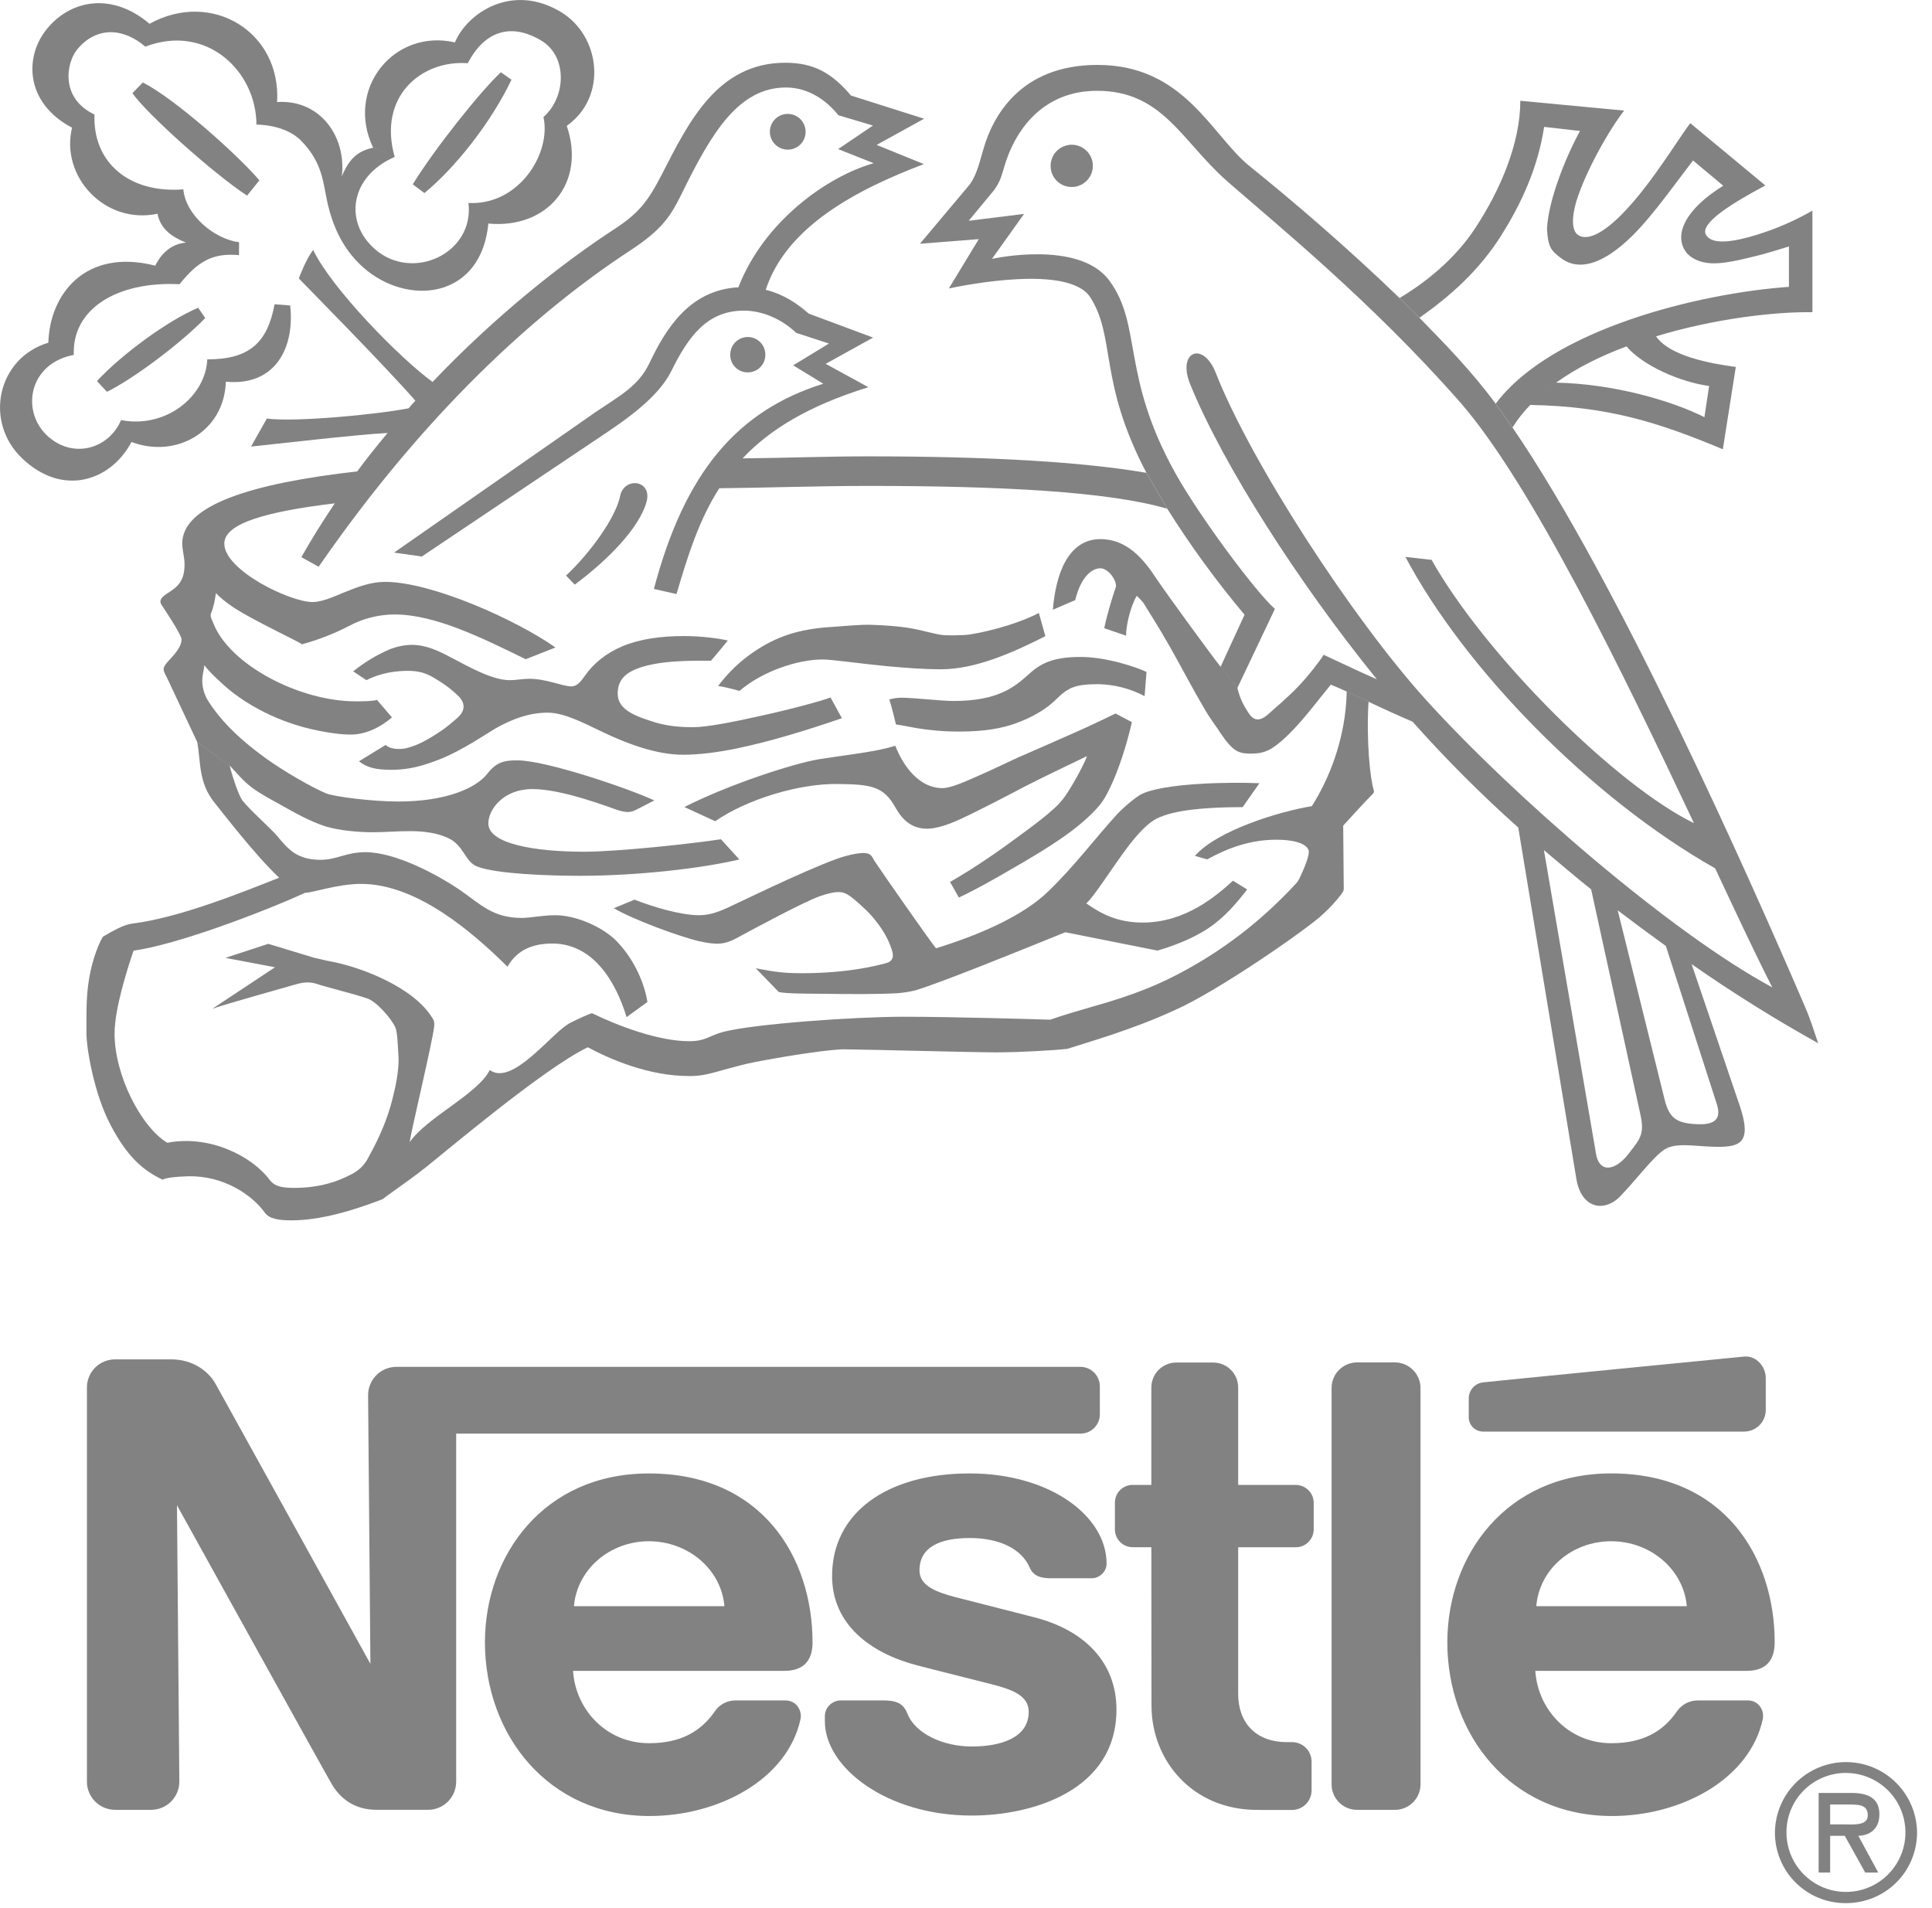 <svg width="80" height="79" viewBox="0 0 80 79" fill="none" xmlns="http://www.w3.org/2000/svg">
<g clip-path="url(#clip0_114_1370)">
<path fill-rule="evenodd" clip-rule="evenodd" d="M73.496 75.873C73.505 75.099 73.819 74.359 74.37 73.815C74.921 73.271 75.664 72.966 76.438 72.966C77.213 72.966 77.956 73.271 78.507 73.815C79.058 74.359 79.372 75.099 79.381 75.873C79.381 77.504 78.078 78.806 76.434 78.806C76.048 78.809 75.665 78.735 75.307 78.589C74.95 78.443 74.625 78.227 74.351 77.954C74.078 77.681 73.861 77.357 73.715 77C73.568 76.642 73.493 76.26 73.496 75.873ZM73.973 75.873C73.972 76.361 74.115 76.838 74.385 77.244C74.655 77.65 75.04 77.967 75.49 78.154C75.94 78.341 76.436 78.391 76.915 78.296C77.393 78.202 77.832 77.967 78.177 77.623C78.522 77.278 78.758 76.839 78.853 76.361C78.948 75.882 78.899 75.386 78.713 74.936C78.526 74.486 78.21 74.1 77.804 73.83C77.398 73.559 76.922 73.415 76.434 73.415C76.111 73.415 75.791 73.478 75.492 73.601C75.194 73.725 74.922 73.906 74.694 74.134C74.465 74.362 74.284 74.633 74.16 74.932C74.036 75.23 73.973 75.55 73.973 75.873ZM77.775 77.541H77.235L76.388 76.019H75.782V77.541H75.306V74.244H76.686C77.294 74.244 77.822 74.429 77.822 75.12C77.822 75.771 77.388 76.005 76.949 76.019L77.775 77.541H77.775ZM75.782 74.723V75.545H76.289C76.732 75.545 77.341 75.618 77.341 75.171C77.341 74.749 77.001 74.723 76.605 74.723H75.782ZM44.373 7.743C44.546 7.745 44.716 7.694 44.861 7.598C45.005 7.502 45.118 7.366 45.185 7.206C45.252 7.046 45.27 6.869 45.236 6.699C45.203 6.529 45.119 6.372 44.996 6.249C44.874 6.127 44.717 6.043 44.547 6.01C44.377 5.976 44.2 5.994 44.04 6.061C43.88 6.128 43.743 6.241 43.648 6.386C43.552 6.531 43.502 6.701 43.503 6.874C43.504 7.105 43.595 7.325 43.758 7.488C43.921 7.651 44.142 7.743 44.373 7.743ZM32.614 6.197C32.711 6.197 32.807 6.179 32.896 6.143C32.986 6.107 33.068 6.054 33.137 5.986C33.206 5.918 33.262 5.837 33.3 5.748C33.338 5.659 33.358 5.563 33.359 5.467V5.462C33.36 5.315 33.318 5.172 33.237 5.049C33.157 4.927 33.042 4.831 32.907 4.774C32.772 4.717 32.623 4.701 32.479 4.729C32.335 4.756 32.203 4.826 32.098 4.929C31.994 5.032 31.923 5.163 31.893 5.307C31.863 5.45 31.877 5.599 31.932 5.735C31.987 5.871 32.082 5.987 32.203 6.069C32.324 6.151 32.467 6.196 32.614 6.197ZM23.798 24.209L23.439 23.833C24.443 22.896 25.503 21.418 25.676 20.546C25.833 19.739 26.993 19.862 26.78 20.749C26.489 21.87 25.121 23.227 23.798 24.209ZM16.342 6.499C14.498 7.301 14.228 9.185 15.524 10.316C17.077 11.68 19.645 10.497 19.398 8.405C21.489 8.511 22.834 6.353 22.504 4.845C23.429 4.043 23.524 2.34 22.407 1.677C21.21 0.959 20.093 1.23 19.37 2.618C17.464 2.473 15.631 3.986 16.343 6.499L15.451 6.117C14.284 3.667 16.326 1.177 18.838 1.756C19.343 0.538 21.209 -0.724 23.232 0.501C24.848 1.476 25.182 3.992 23.468 5.212C24.275 7.564 22.674 9.487 20.222 9.257C19.93 12.285 17.077 12.671 15.238 11.236C14.195 10.428 13.775 9.307 13.573 8.461C13.372 7.567 13.372 6.756 12.479 5.837C11.807 5.136 10.618 5.161 10.618 5.161C10.618 2.965 8.567 0.958 6.017 1.931C5.113 1.154 4.004 1.079 3.202 2.04C2.742 2.596 2.479 4.065 3.913 4.742C3.834 6.739 5.364 8.017 7.592 7.841C7.687 8.904 8.864 9.896 9.9 10.031L9.896 10.566C8.78 10.46 8.174 10.849 7.434 11.769C4.816 11.64 2.978 12.809 3.056 14.696C1.212 15.044 0.869 16.97 1.913 17.999C2.956 19.028 4.491 18.621 5.013 17.396C6.87 17.752 8.511 16.42 8.584 14.881C10.327 14.881 11.073 14.194 11.37 12.599L12.015 12.649C12.21 14.364 11.426 16.002 9.351 15.806C9.29 17.859 7.305 19.003 5.444 18.302C4.581 19.928 2.597 20.578 0.925 18.988C-0.689 17.455 -0.101 14.82 2.002 14.191C2.058 12.176 3.538 10.264 6.431 11.001C6.431 11.001 6.801 10.104 7.704 10.048C7.098 9.804 6.644 9.47 6.521 8.851C4.34 9.313 2.49 7.304 2.984 5.287C1.027 4.259 0.994 2.319 1.969 1.165C2.978 -0.041 4.677 -0.304 6.192 0.985C8.754 -0.433 11.646 1.311 11.474 4.226C13.268 4.106 14.354 5.679 14.153 7.305C14.455 6.587 14.792 6.257 15.454 6.116L16.343 6.499H16.342Z" fill="#828282"/>
<path fill-rule="evenodd" clip-rule="evenodd" d="M20.742 2.994L21.179 3.302C20.332 5.078 18.841 6.957 17.574 7.994L17.092 7.633C17.989 6.166 19.929 3.738 20.742 2.992V2.994ZM8.206 12.745L8.499 13.171C7.433 14.264 5.472 15.716 4.429 16.223L4.014 15.78C5.023 14.687 6.956 13.265 8.206 12.745ZM10.74 7.468L10.23 8.101C8.841 7.187 6.105 4.741 5.482 3.858L5.914 3.414C7.237 4.086 9.827 6.396 10.741 7.468H10.74ZM8.166 30.727C8.323 31.522 8.195 32.41 8.907 33.267C9.154 33.57 10.555 35.403 11.559 36.345C10.191 36.883 7.443 38.01 5.47 38.245C5.073 38.302 4.63 38.577 4.258 38.789C4.012 39.215 3.753 39.967 3.647 40.813C3.568 41.431 3.58 42.105 3.58 42.798C3.58 43.409 3.9 45.322 4.589 46.605C5.267 47.896 5.922 48.467 6.731 48.848C6.883 48.77 7.235 48.725 7.79 48.708C9.282 48.675 10.448 49.498 10.958 50.205C11.148 50.477 11.552 50.533 12.062 50.533C13.267 50.533 14.595 50.137 15.846 49.655C16.115 49.436 16.878 48.931 17.617 48.348C18.363 47.763 22.5 44.251 24.339 43.366C25.304 43.884 26.89 44.557 28.52 44.557C28.771 44.562 29.021 44.537 29.266 44.484C29.782 44.372 30.432 44.145 31.256 43.979C32.73 43.693 34.462 43.442 34.968 43.451C36.335 43.468 40.308 43.577 41.245 43.577C42.241 43.577 43.654 43.493 44.198 43.431C45.028 43.159 46.883 42.645 48.661 41.821C50.438 41.039 54.176 38.44 54.788 37.849C55.062 37.599 55.313 37.325 55.54 37.031C55.607 36.935 55.642 36.891 55.642 36.806C55.642 36.734 55.619 34.189 55.619 34.189C55.619 34.189 56.511 33.2 56.858 32.859C56.883 32.828 56.895 32.788 56.891 32.748C56.729 32.238 56.572 30.657 56.668 29.052L55.765 28.628C55.726 30.628 54.998 32.321 54.319 33.382C52.974 33.6 50.405 34.385 49.481 35.44L49.986 35.586C50.86 35.105 51.784 34.772 52.844 34.772C53.786 34.772 54.196 35.016 54.196 35.282C54.196 35.464 54.022 35.909 53.955 36.049C53.875 36.206 53.82 36.414 53.662 36.589C52.394 37.959 50.955 39.133 49.216 40.104C48.034 40.767 46.923 41.214 45.185 41.699C44.658 41.85 43.947 42.061 43.487 42.224C42.83 42.203 39.412 42.102 37.411 42.102C35.41 42.102 31.285 42.392 29.972 42.723C29.379 42.874 29.233 43.115 28.537 43.115C27.248 43.115 25.555 42.465 24.512 41.954C24.361 42.002 23.992 42.163 23.616 42.354C22.87 42.723 21.233 45.001 20.28 44.309C19.781 45.307 17.684 46.258 16.961 47.298C17.044 46.749 17.886 43.236 17.976 42.525C17.987 42.4 17.998 42.298 17.914 42.172C17.151 40.892 14.998 40.07 13.787 39.831C13.435 39.768 13.261 39.711 13.014 39.661L11.108 39.083L9.335 39.664L11.388 40.053L8.792 41.772C9.245 41.604 12.033 40.825 12.245 40.762C12.469 40.696 12.777 40.629 13.119 40.742C13.496 40.875 14.571 41.127 15.222 41.349C15.592 41.48 16.209 42.175 16.371 42.546C16.438 42.697 16.461 43.017 16.5 43.737C16.529 44.189 16.421 44.824 16.299 45.305C16.012 46.59 15.44 47.582 15.25 47.936C15.002 48.422 14.65 48.585 14.302 48.748C13.736 49.014 13.053 49.179 12.279 49.188C11.752 49.191 11.404 49.166 11.168 48.86C10.462 47.904 8.713 46.976 6.925 47.321C5.832 46.656 4.744 44.515 4.744 42.805C4.744 41.782 5.255 40.178 5.529 39.365C7.324 39.122 10.894 37.764 12.632 36.97C12.997 36.957 13.994 36.601 14.953 36.601C17.285 36.601 19.611 38.644 21.013 40.029C21.242 39.647 21.682 39.07 22.869 39.07C24.522 39.07 25.476 40.575 25.946 42.118L26.809 41.491C26.664 40.608 26.193 39.637 25.504 38.943C24.926 38.37 23.838 37.898 22.993 37.898C22.477 37.898 21.95 38.01 21.613 38.01C20.43 38.01 19.943 37.486 19.079 36.877C18.137 36.232 16.389 35.288 15.132 35.288C14.325 35.288 13.961 35.598 13.292 35.604C12.322 35.604 11.958 35.201 11.482 34.622C11.28 34.371 10.293 33.49 10.03 33.136C9.878 32.927 9.603 32.1 9.508 31.69L8.166 30.721V30.727Z" fill="#828282"/>
<path fill-rule="evenodd" clip-rule="evenodd" d="M9.508 31.698C9.794 32.001 10.063 32.334 10.422 32.606C10.769 32.864 11.195 33.092 11.605 33.317C12.177 33.642 12.832 34.012 13.477 34.22C14.043 34.387 14.778 34.462 15.468 34.462C16.448 34.462 17.61 34.259 18.568 34.708C19.212 35.011 19.25 35.689 19.767 35.885C20.561 36.193 22.771 36.266 23.994 36.266C26.433 36.266 29.056 35.957 30.615 35.589L29.852 34.752C28.776 34.92 25.629 35.269 24.184 35.269C22.143 35.269 20.221 34.943 20.221 34.098C20.221 33.52 20.843 32.674 22.043 32.674C23.32 32.674 25.265 33.448 25.623 33.559C25.972 33.66 26.129 33.639 26.346 33.529L27.093 33.145C26.106 32.679 22.631 31.485 21.419 31.485C20.852 31.485 20.544 31.569 20.174 32.046C19.703 32.64 18.465 33.19 16.491 33.19C15.409 33.19 13.857 32.991 13.509 32.855C12.914 32.608 11.749 31.936 11.003 31.398C10.039 30.702 9.198 29.934 8.626 29.034C8.461 28.775 8.374 28.475 8.375 28.168C8.38 27.932 8.448 27.722 8.465 27.545C8.638 27.786 8.83 27.96 9.065 28.181C10.108 29.199 11.643 29.962 13.229 30.265C13.689 30.352 14.088 30.417 14.536 30.417C15.208 30.417 15.832 30.052 16.229 29.706L15.611 28.983C15.409 29.041 14.996 29.041 14.715 29.041C12.415 29.041 9.502 27.536 8.83 25.798C8.768 25.625 8.677 25.526 8.75 25.366C8.818 25.215 8.901 24.872 8.941 24.559C9.08 24.716 9.361 24.949 9.709 25.181C10.567 25.724 12.199 26.485 12.51 26.678C13.182 26.495 13.832 26.241 14.45 25.921C15.029 25.611 15.675 25.448 16.331 25.444C18.014 25.444 19.937 26.403 21.767 27.297L23.001 26.812C21.392 25.676 17.883 24.094 15.942 24.094C14.787 24.094 13.711 24.93 12.943 24.93C12 24.93 9.288 23.613 9.288 22.509C9.288 21.667 11.047 21.182 13.863 20.843C13.372 21.568 12.911 22.31 12.478 23.07L13.195 23.468C17.608 17.081 22.194 12.935 26.049 10.403C27.451 9.488 27.771 8.95 28.265 7.947C29.464 5.502 30.585 3.623 32.548 3.623C33.462 3.623 34.208 4.139 34.717 4.772L36.147 5.199L34.706 6.174L36.177 6.758C34.26 7.301 31.637 9.158 30.575 11.896C28.534 12.006 27.548 13.652 26.887 15.046C26.433 15.982 25.721 16.351 24.671 17.058L16.318 22.882L17.467 23.044L25.182 17.869C26.712 16.844 27.435 16.086 27.8 15.361C28.506 13.929 29.285 12.863 30.799 12.863C31.54 12.863 32.341 13.186 32.969 13.783L34.325 14.226L32.845 15.128L34.09 15.89C30.541 17.001 28.359 19.537 27.077 24.387L28.013 24.599C28.484 22.995 28.949 21.519 29.784 20.218C31.833 20.196 33.905 20.121 35.945 20.121C41.381 20.121 45.896 20.35 48.333 21.066L47.47 19.579C44.863 19.133 41.085 18.897 35.945 18.897C34.224 18.897 32.475 18.964 30.749 18.981C31.858 17.797 33.474 16.802 35.958 16.034L34.191 15.066L36.153 13.979L33.485 12.985C33.02 12.571 32.442 12.184 31.707 12C32.566 9.375 35.475 7.851 38.255 6.795L36.3 6.001L38.265 4.916L35.238 3.957C34.448 3.023 33.691 2.598 32.521 2.598C29.717 2.598 28.524 5.037 27.414 7.206C26.828 8.342 26.455 8.822 25.457 9.477C23.3 10.883 20.547 13.047 17.912 15.816C16.545 14.826 13.731 11.939 12.967 10.352C12.67 10.723 12.373 11.53 12.373 11.53C12.665 11.832 15.968 15.179 17.2 16.593C17.105 16.693 17.008 16.802 16.919 16.908C15.607 17.164 12.209 17.488 11.05 17.332L10.395 18.492C11.264 18.404 14.642 18.006 16.05 17.928C15.615 18.446 15.194 18.977 14.79 19.52C10.451 20.012 7.546 20.906 7.546 22.506C7.546 22.775 7.642 23.075 7.642 23.364C7.642 24.033 7.395 24.284 6.913 24.58C6.61 24.782 6.583 24.911 6.723 25.099C6.851 25.293 7.517 26.286 7.517 26.478C7.517 26.803 7.204 27.12 6.94 27.409C6.722 27.66 6.731 27.728 6.906 28.045L8.167 30.728L9.505 31.699L9.508 31.698ZM63.364 16.768C63.085 17.052 62.839 17.364 62.629 17.702L61.932 16.718C64.27 13.597 70.448 12.133 74.076 11.878V10.206C73.61 10.349 73.114 10.505 72.656 10.615C72.006 10.774 71.407 10.916 70.903 10.904C70.399 10.892 69.989 10.689 69.804 10.422C69.311 9.726 69.765 8.675 71.356 7.691L70.106 6.646C69.135 7.903 68.183 9.293 67.207 10.116C66.322 10.873 65.397 11.249 64.645 10.694C64.242 10.391 64.096 10.25 64.058 9.472C64.113 8.316 64.802 6.561 65.425 5.423L63.939 5.254C63.675 6.991 62.963 8.469 62.201 9.689C61.254 11.214 60.027 12.276 58.776 13.159L57.952 12.341C58.961 11.74 60.233 10.765 61.103 9.421C62.129 7.857 62.953 5.925 62.953 4.173L67.253 4.579C66.647 5.348 65.65 7.097 65.268 8.353C65.078 9.008 65.083 9.531 65.325 9.715C65.778 10.055 66.579 9.506 67.347 8.675C68.447 7.5 69.512 5.728 69.989 5.1L73.1 7.68C71.715 8.416 70.37 9.252 70.64 9.722C70.886 10.154 71.769 10.025 72.748 9.722C73.55 9.476 74.321 9.14 75.048 8.721V12.929C73.551 12.901 71.006 13.185 68.573 13.928C69.144 14.749 70.821 15.052 71.876 15.195L71.339 18.604C68.67 17.489 66.601 16.827 63.362 16.768L64.433 15.845C66.82 15.893 69.22 16.591 70.576 17.275L70.771 15.983C69.545 15.816 68.008 15.125 67.351 14.344C66.292 14.736 65.284 15.235 64.433 15.846L63.362 16.768H63.364Z" fill="#828282"/>
<path fill-rule="evenodd" clip-rule="evenodd" d="M50.543 27.609L51.534 25.456C50.368 24.067 49.298 22.601 48.334 21.066L47.47 19.578C45.48 15.788 46.209 13.985 45.149 12.314C44.263 10.94 39.997 11.799 39.291 11.943L40.53 9.902L38.093 10.093L40.154 7.64C40.373 7.324 40.486 7.035 40.72 6.179C41.085 4.89 42.2 2.688 45.441 2.688C49.045 2.688 50.166 5.602 51.736 6.875C53.524 8.31 55.863 10.322 57.953 12.343L58.777 13.161C59.837 14.243 60.931 15.362 61.933 16.719L62.629 17.703C66.973 24.042 72.361 36.156 74.749 41.705C74.979 42.238 75.142 42.78 75.287 43.2C73.486 42.197 71.737 41.104 70.046 39.924L68.98 39.172C68.308 38.688 67.643 38.196 66.985 37.695L65.886 36.828C65.224 36.298 64.579 35.751 63.93 35.203L66.099 47.841C66.262 48.587 66.896 48.458 67.411 47.808C67.915 47.156 68.116 46.979 67.915 46.104L65.886 36.829L66.986 37.695L68.941 45.582C69.127 46.288 69.423 46.518 70.264 46.551C71.088 46.593 71.267 46.272 71.088 45.715L68.98 39.172L70.046 39.925L72.047 45.811C72.549 47.31 72.047 47.489 71.144 47.489C70.247 47.489 69.423 47.28 68.928 47.596C68.441 47.916 67.818 48.779 67.079 49.548C66.417 50.221 65.458 50.041 65.268 48.779L62.868 34.268C61.326 32.892 59.864 31.428 58.49 29.883C57.877 29.62 57.269 29.345 56.668 29.058L55.766 28.635C55.441 28.488 55.199 28.387 55.104 28.352C54.448 29.15 53.808 30.04 53.069 30.68C52.671 31.014 52.4 31.206 51.819 31.206C51.634 31.206 51.416 31.206 51.203 31.089C50.984 30.964 50.776 30.707 50.541 30.36C50.373 30.09 50.097 29.745 49.879 29.359C49.408 28.565 48.892 27.574 48.432 26.763C47.916 25.854 47.47 25.178 47.407 25.061C47.316 24.887 47.07 24.674 47.07 24.674C46.819 25.089 46.627 25.886 46.627 26.323L45.725 26.014C45.843 25.425 46.084 24.652 46.213 24.282C46.213 23.959 45.859 23.532 45.567 23.532C45.152 23.532 44.731 23.984 44.522 24.85L43.597 25.248C43.708 23.854 44.19 22.324 45.569 22.324C46.686 22.324 47.375 23.179 47.896 23.979C48.435 24.769 50.172 27.146 50.544 27.612L51.237 28.484C51.363 29.029 51.59 29.346 51.697 29.52C51.937 29.894 52.207 29.862 52.56 29.535C52.724 29.38 53.249 28.953 53.76 28.423C54.198 27.961 54.635 27.395 54.809 27.114C55.313 27.344 56.255 27.798 57.012 28.129C53.755 24.112 50.638 19.238 49.287 15.921C48.725 14.552 49.819 14.095 50.346 15.45C51.781 19.105 55.974 25.587 59.053 28.986C62.612 32.915 69.142 38.601 73.388 40.887C72.771 39.687 71.958 37.961 71.022 35.958C65.859 33.037 60.64 27.674 58.196 23.062L59.278 23.182C61.538 27.188 66.947 32.532 70.143 34.086C67.216 27.878 63.415 20.031 60.449 16.644C56.761 12.446 52.747 9.202 50.829 7.517C48.929 5.852 48.153 3.76 45.426 3.76C43.183 3.76 42.001 5.381 41.551 7.018C41.457 7.335 41.4 7.534 41.17 7.864L40.111 9.143L42.404 8.857L41.075 10.72C41.075 10.72 44.68 9.911 45.937 11.622C47.299 13.462 46.419 15.542 48.654 19.566C49.63 21.333 51.994 24.517 52.791 25.214L51.239 28.484L50.543 27.608V27.609ZM15.175 28.165L14.626 27.8C15.083 27.43 15.588 27.124 16.128 26.892C16.417 26.774 16.725 26.71 17.036 26.702C17.653 26.702 18.174 26.958 18.69 27.233C19.498 27.66 20.412 28.165 21.107 28.165C21.37 28.165 21.634 28.108 21.931 28.108C22.627 28.108 23.288 28.422 23.663 28.422C23.899 28.422 24.061 28.209 24.213 27.991C24.595 27.441 25.121 27.037 25.783 26.756C26.506 26.457 27.375 26.338 28.317 26.338C29.062 26.338 29.775 26.439 30.139 26.523C30.139 26.523 29.578 27.206 29.439 27.359C28.686 27.359 27.258 27.331 26.345 27.703C25.785 27.93 25.577 28.262 25.577 28.727C25.577 29.401 26.334 29.67 27.175 29.927C27.674 30.074 28.229 30.113 28.699 30.113C29.272 30.113 30.381 29.892 31.475 29.648C32.798 29.359 34.031 29.02 34.391 28.882L34.861 29.74C33.398 30.242 31.89 30.707 30.494 30.995C29.709 31.155 28.953 31.253 28.285 31.253C27.169 31.253 25.941 30.787 24.938 30.305C24.097 29.902 23.346 29.511 22.673 29.511C21.916 29.511 21.209 29.772 20.51 30.167C20.162 30.369 19.131 31.081 18.211 31.44C17.504 31.718 16.926 31.877 16.21 31.877C15.57 31.877 15.195 31.788 14.864 31.524L15.969 30.847C16.114 30.991 16.366 31.014 16.53 31.014C16.693 31.014 16.877 30.996 17.309 30.817C17.56 30.711 17.925 30.492 18.138 30.349C18.576 30.067 18.721 29.904 18.891 29.769C19.225 29.497 19.351 29.152 18.924 28.766C18.712 28.568 18.482 28.389 18.238 28.233C17.857 28.002 17.582 27.779 16.882 27.779C16.068 27.779 15.489 28.001 15.175 28.164V28.165Z" fill="#828282"/>
<path fill-rule="evenodd" clip-rule="evenodd" d="M30.626 28.61C30.626 28.61 29.964 28.424 29.734 28.41C30.146 27.854 30.65 27.372 31.225 26.986C32.123 26.375 33.058 26.037 34.486 25.958C34.879 25.934 35.669 25.851 36.107 25.874C36.504 25.886 37.182 25.919 37.793 26.03C38.241 26.114 38.644 26.239 38.98 26.289C39.189 26.323 39.911 26.312 40.157 26.273C41.165 26.115 42.377 25.729 43.016 25.381L43.286 26.343C41.918 27.038 40.376 27.714 38.974 27.714C38.252 27.714 37.489 27.655 36.779 27.591C35.525 27.47 34.447 27.308 34.061 27.308C33.058 27.308 31.59 27.779 30.626 28.606V28.61ZM29.616 34.006L28.338 33.418C30.11 32.515 32.828 31.612 33.949 31.433C35.054 31.257 36.338 31.125 37.071 30.879C37.402 31.73 38.064 32.635 39.021 32.635C39.373 32.635 39.952 32.372 40.524 32.12C41.168 31.836 41.82 31.519 42.154 31.367C42.519 31.208 43.701 30.694 44.705 30.246C45.087 30.079 46.14 29.573 46.191 29.545L46.869 29.904C46.667 30.79 46.33 31.878 45.949 32.651C45.803 32.96 45.651 33.213 45.489 33.391C45.203 33.728 44.733 34.159 44.116 34.597C43.437 35.079 42.625 35.565 41.75 36.065C41.071 36.456 40.382 36.851 39.704 37.165L39.339 36.52C40.404 35.914 41.486 35.153 42.433 34.446C42.887 34.111 43.33 33.773 43.638 33.486C43.825 33.323 43.99 33.137 44.13 32.932C44.411 32.517 44.871 31.699 45.011 31.309C44.613 31.505 43.105 32.217 42.433 32.57C41.675 32.968 40.453 33.605 39.752 33.925C39.215 34.175 38.727 34.317 38.385 34.317C37.613 34.317 37.266 33.762 37.074 33.431C36.588 32.562 36.071 32.478 34.691 32.464C33.092 32.438 30.918 33.1 29.611 34.008L29.616 34.006ZM37.099 29.997C37.099 29.997 36.919 29.24 36.825 28.965C36.99 28.916 37.162 28.891 37.334 28.891C37.817 28.891 38.993 29.027 39.485 29.027C41.325 29.027 42.008 28.442 42.552 27.961C43.012 27.538 43.489 27.203 44.738 27.203C45.843 27.203 47.116 27.647 47.474 27.824L47.395 28.827C46.798 28.511 46.134 28.34 45.458 28.33C45.004 28.33 44.594 28.366 44.297 28.519C43.971 28.684 43.781 28.937 43.472 29.191C43.143 29.454 42.699 29.713 42.117 29.931C41.535 30.15 40.805 30.293 39.73 30.293C38.311 30.293 37.544 30.049 37.102 30L37.099 29.997Z" fill="#828282"/>
<path fill-rule="evenodd" clip-rule="evenodd" d="M25.418 37.607L26.275 37.254C27.049 37.557 28.181 37.898 28.96 37.898C29.425 37.898 29.823 37.725 30.137 37.584C30.395 37.472 33.221 36.082 34.628 35.572C35.07 35.409 35.524 35.321 35.748 35.321C36.079 35.321 36.108 35.479 36.197 35.63C36.471 36.054 38.555 39.032 38.757 39.267C40.54 38.721 42.357 37.929 43.398 36.919C44.49 35.87 45.399 34.648 46.268 33.706C46.617 33.342 47.03 33.016 47.238 32.899C48.147 32.419 50.966 32.377 52.149 32.433L51.454 33.423C49.358 33.423 48.185 33.644 47.67 34.038C47.44 34.2 47.108 34.542 46.783 34.957C46.072 35.888 45.286 37.163 44.979 37.407C45.595 37.836 46.262 38.202 47.32 38.202C49.085 38.202 50.358 37.103 51.054 36.469L51.642 36.831C51.205 37.4 50.706 37.983 50.061 38.42C49.35 38.903 48.452 39.212 47.925 39.362C46.899 39.161 44.645 38.707 44.114 38.603C42.151 39.397 38.971 40.689 37.898 41.011C37.662 41.067 37.422 41.106 37.18 41.127C36.335 41.175 35.152 41.166 34.086 41.152C33.329 41.144 32.606 41.149 32.247 41.079L31.298 40.097C32.128 40.253 32.454 40.299 33.227 40.299C35.077 40.299 36.255 39.996 36.647 39.895C36.977 39.817 37.027 39.621 36.927 39.327C36.776 38.852 36.509 38.403 36.093 37.927C35.868 37.666 35.369 37.22 35.161 37.083C34.91 36.908 34.663 36.867 33.968 37.103C33.33 37.321 31.328 38.399 30.47 38.863C30.038 39.088 29.713 39.152 28.945 38.973C28.136 38.785 26.196 38.072 25.418 37.607ZM30.962 15.419C31.056 15.421 31.151 15.403 31.238 15.367C31.326 15.332 31.406 15.28 31.474 15.214C31.542 15.147 31.596 15.068 31.633 14.981C31.67 14.894 31.689 14.801 31.691 14.706V14.699C31.693 14.602 31.676 14.506 31.64 14.415C31.605 14.325 31.552 14.243 31.484 14.174C31.416 14.105 31.336 14.05 31.246 14.012C31.157 13.974 31.061 13.955 30.965 13.955C30.868 13.955 30.772 13.974 30.683 14.012C30.593 14.05 30.512 14.105 30.445 14.174C30.377 14.243 30.324 14.325 30.289 14.415C30.253 14.506 30.236 14.602 30.238 14.699C30.237 14.889 30.311 15.071 30.445 15.206C30.578 15.341 30.759 15.418 30.949 15.419H30.962ZM58.82 57.48C58.82 57.198 58.709 56.928 58.51 56.729C58.312 56.529 58.043 56.416 57.761 56.415H56.197C55.917 56.415 55.648 56.526 55.449 56.724C55.25 56.922 55.139 57.191 55.138 57.471V73.889C55.138 74.028 55.165 74.165 55.219 74.293C55.272 74.422 55.35 74.538 55.448 74.636C55.547 74.734 55.663 74.812 55.792 74.865C55.92 74.917 56.058 74.944 56.197 74.943H57.761C57.9 74.944 58.038 74.917 58.166 74.864C58.294 74.811 58.411 74.734 58.509 74.635C58.608 74.537 58.686 74.421 58.739 74.293C58.793 74.165 58.82 74.027 58.821 73.889C58.821 73.885 58.821 73.881 58.821 73.878L58.82 57.48ZM60.818 57.912V58.692C60.819 58.848 60.882 58.998 60.993 59.108C61.104 59.218 61.255 59.28 61.411 59.28H72.224C72.46 59.279 72.687 59.185 72.854 59.018C73.021 58.851 73.116 58.625 73.117 58.389V57.066C73.117 56.578 72.713 56.128 72.221 56.174C72.221 56.174 61.764 57.198 61.434 57.24C61.265 57.253 61.108 57.329 60.993 57.454C60.879 57.579 60.816 57.742 60.818 57.911V57.912ZM52.064 74.947C49.373 74.947 47.681 72.898 47.681 70.629L47.675 64.068H46.901C46.804 64.068 46.709 64.049 46.619 64.012C46.53 63.975 46.449 63.921 46.381 63.853C46.313 63.785 46.259 63.703 46.222 63.614C46.185 63.525 46.166 63.429 46.166 63.333V62.224C46.166 62.127 46.185 62.032 46.221 61.942C46.258 61.853 46.312 61.772 46.381 61.703C46.449 61.635 46.53 61.581 46.619 61.544C46.709 61.507 46.804 61.488 46.901 61.488L47.675 61.49V57.453C47.675 57.18 47.784 56.917 47.977 56.724C48.17 56.53 48.433 56.421 48.706 56.421H50.237C50.373 56.421 50.507 56.448 50.633 56.5C50.758 56.552 50.873 56.628 50.968 56.725C51.064 56.821 51.14 56.935 51.192 57.061C51.244 57.187 51.27 57.322 51.27 57.458V61.49H53.653C53.849 61.489 54.038 61.566 54.177 61.704C54.317 61.842 54.396 62.029 54.398 62.225V63.331C54.397 63.528 54.318 63.716 54.178 63.855C54.039 63.994 53.85 64.072 53.653 64.071H51.27V70.138C51.27 71.332 51.994 72.139 53.289 72.139H53.503C53.717 72.14 53.922 72.225 54.074 72.376C54.225 72.528 54.31 72.733 54.31 72.948V74.135C54.31 74.35 54.225 74.556 54.074 74.709C53.923 74.861 53.718 74.947 53.503 74.949L52.064 74.947ZM33.645 68.006C33.645 64.51 31.577 61.014 26.868 61.014C22.513 61.011 20.08 64.415 20.08 68.004C20.08 71.832 22.699 75.199 26.892 75.199C29.772 75.199 32.61 73.674 33.147 71.189C33.22 70.855 32.995 70.413 32.52 70.413H30.463C30.294 70.411 30.127 70.45 29.977 70.528C29.828 70.605 29.699 70.719 29.604 70.858C29.01 71.722 28.152 72.184 26.88 72.184C25.082 72.184 23.825 70.763 23.729 69.188H32.48C33.283 69.188 33.647 68.753 33.647 68.004L33.645 68.006ZM23.764 66.511C23.904 64.964 25.266 63.821 26.869 63.821C28.473 63.821 29.863 64.962 29.997 66.511H23.764ZM73.486 68.004C73.486 64.508 71.424 61.012 66.715 61.012C62.365 61.012 59.931 64.415 59.931 68.004C59.931 71.832 62.543 75.199 66.746 75.199C69.623 75.199 72.453 73.674 72.992 71.189C73.065 70.855 72.847 70.413 72.371 70.413H70.307C70.138 70.411 69.971 70.451 69.82 70.528C69.669 70.606 69.54 70.719 69.443 70.858C68.854 71.722 67.997 72.184 66.725 72.184C64.928 72.184 63.673 70.763 63.574 69.188H72.326C73.127 69.188 73.486 68.753 73.486 68.004ZM63.614 66.511C63.743 64.964 65.105 63.821 66.715 63.821C68.318 63.821 69.708 64.962 69.848 66.511H63.614Z" fill="#828282"/>
<path fill-rule="evenodd" clip-rule="evenodd" d="M44.739 56.599H16.42C16.266 56.599 16.113 56.628 15.97 56.687C15.827 56.745 15.697 56.831 15.588 56.94C15.478 57.049 15.392 57.178 15.332 57.321C15.273 57.463 15.242 57.616 15.242 57.77L15.338 68.898C15.338 68.898 9.244 57.868 8.924 57.301C8.627 56.774 7.983 56.29 7.092 56.29H4.759C4.606 56.29 4.455 56.321 4.314 56.38C4.173 56.439 4.044 56.525 3.937 56.633C3.829 56.742 3.744 56.871 3.686 57.012C3.627 57.154 3.598 57.305 3.599 57.458V73.782C3.601 74.09 3.725 74.385 3.943 74.602C4.162 74.82 4.457 74.942 4.765 74.943H6.256C6.565 74.943 6.862 74.821 7.082 74.602C7.301 74.383 7.425 74.087 7.426 73.777L7.328 62.331C7.328 62.331 13.495 73.474 13.753 73.905C14.112 74.502 14.712 74.942 15.587 74.942H17.727C18.035 74.942 18.33 74.819 18.548 74.602C18.765 74.384 18.888 74.089 18.889 73.781V59.364H44.739C44.95 59.365 45.153 59.283 45.304 59.135C45.454 58.987 45.54 58.785 45.542 58.574V57.4C45.54 57.188 45.455 56.984 45.305 56.835C45.155 56.685 44.952 56.6 44.739 56.599Z" fill="#828282"/>
<path fill-rule="evenodd" clip-rule="evenodd" d="M40.153 63.687C41.38 63.687 42.301 64.133 42.638 64.911C42.794 65.275 43.108 65.353 43.528 65.353H45.221C45.502 65.353 45.821 65.102 45.821 64.747C45.821 62.773 43.471 61.013 40.153 61.013C36.713 61.013 34.455 62.65 34.455 65.263C34.455 67.263 36.036 68.451 37.969 68.959C38.847 69.189 40.361 69.56 41.101 69.753C41.891 69.958 42.597 70.208 42.597 70.879C42.597 71.95 41.469 72.32 40.237 72.32C39.066 72.32 37.906 71.798 37.576 70.964C37.384 70.476 37.037 70.412 36.529 70.412H34.806C34.504 70.412 34.156 70.665 34.156 71.065V71.278C34.156 73.187 36.712 75.18 40.236 75.18C42.744 75.18 46.23 74.146 46.23 70.79C46.23 68.851 44.924 67.499 42.804 66.964C41.98 66.752 39.996 66.249 39.565 66.136C38.797 65.934 38.074 65.682 38.074 65.026C38.074 64.023 38.994 63.688 40.153 63.688V63.687Z" fill="#828282"/>
</g>
<defs>
<clipPath id="clip0_114_1370">
<rect width="79.38" height="78.805" fill="white"/>
</clipPath>
</defs>
</svg>
